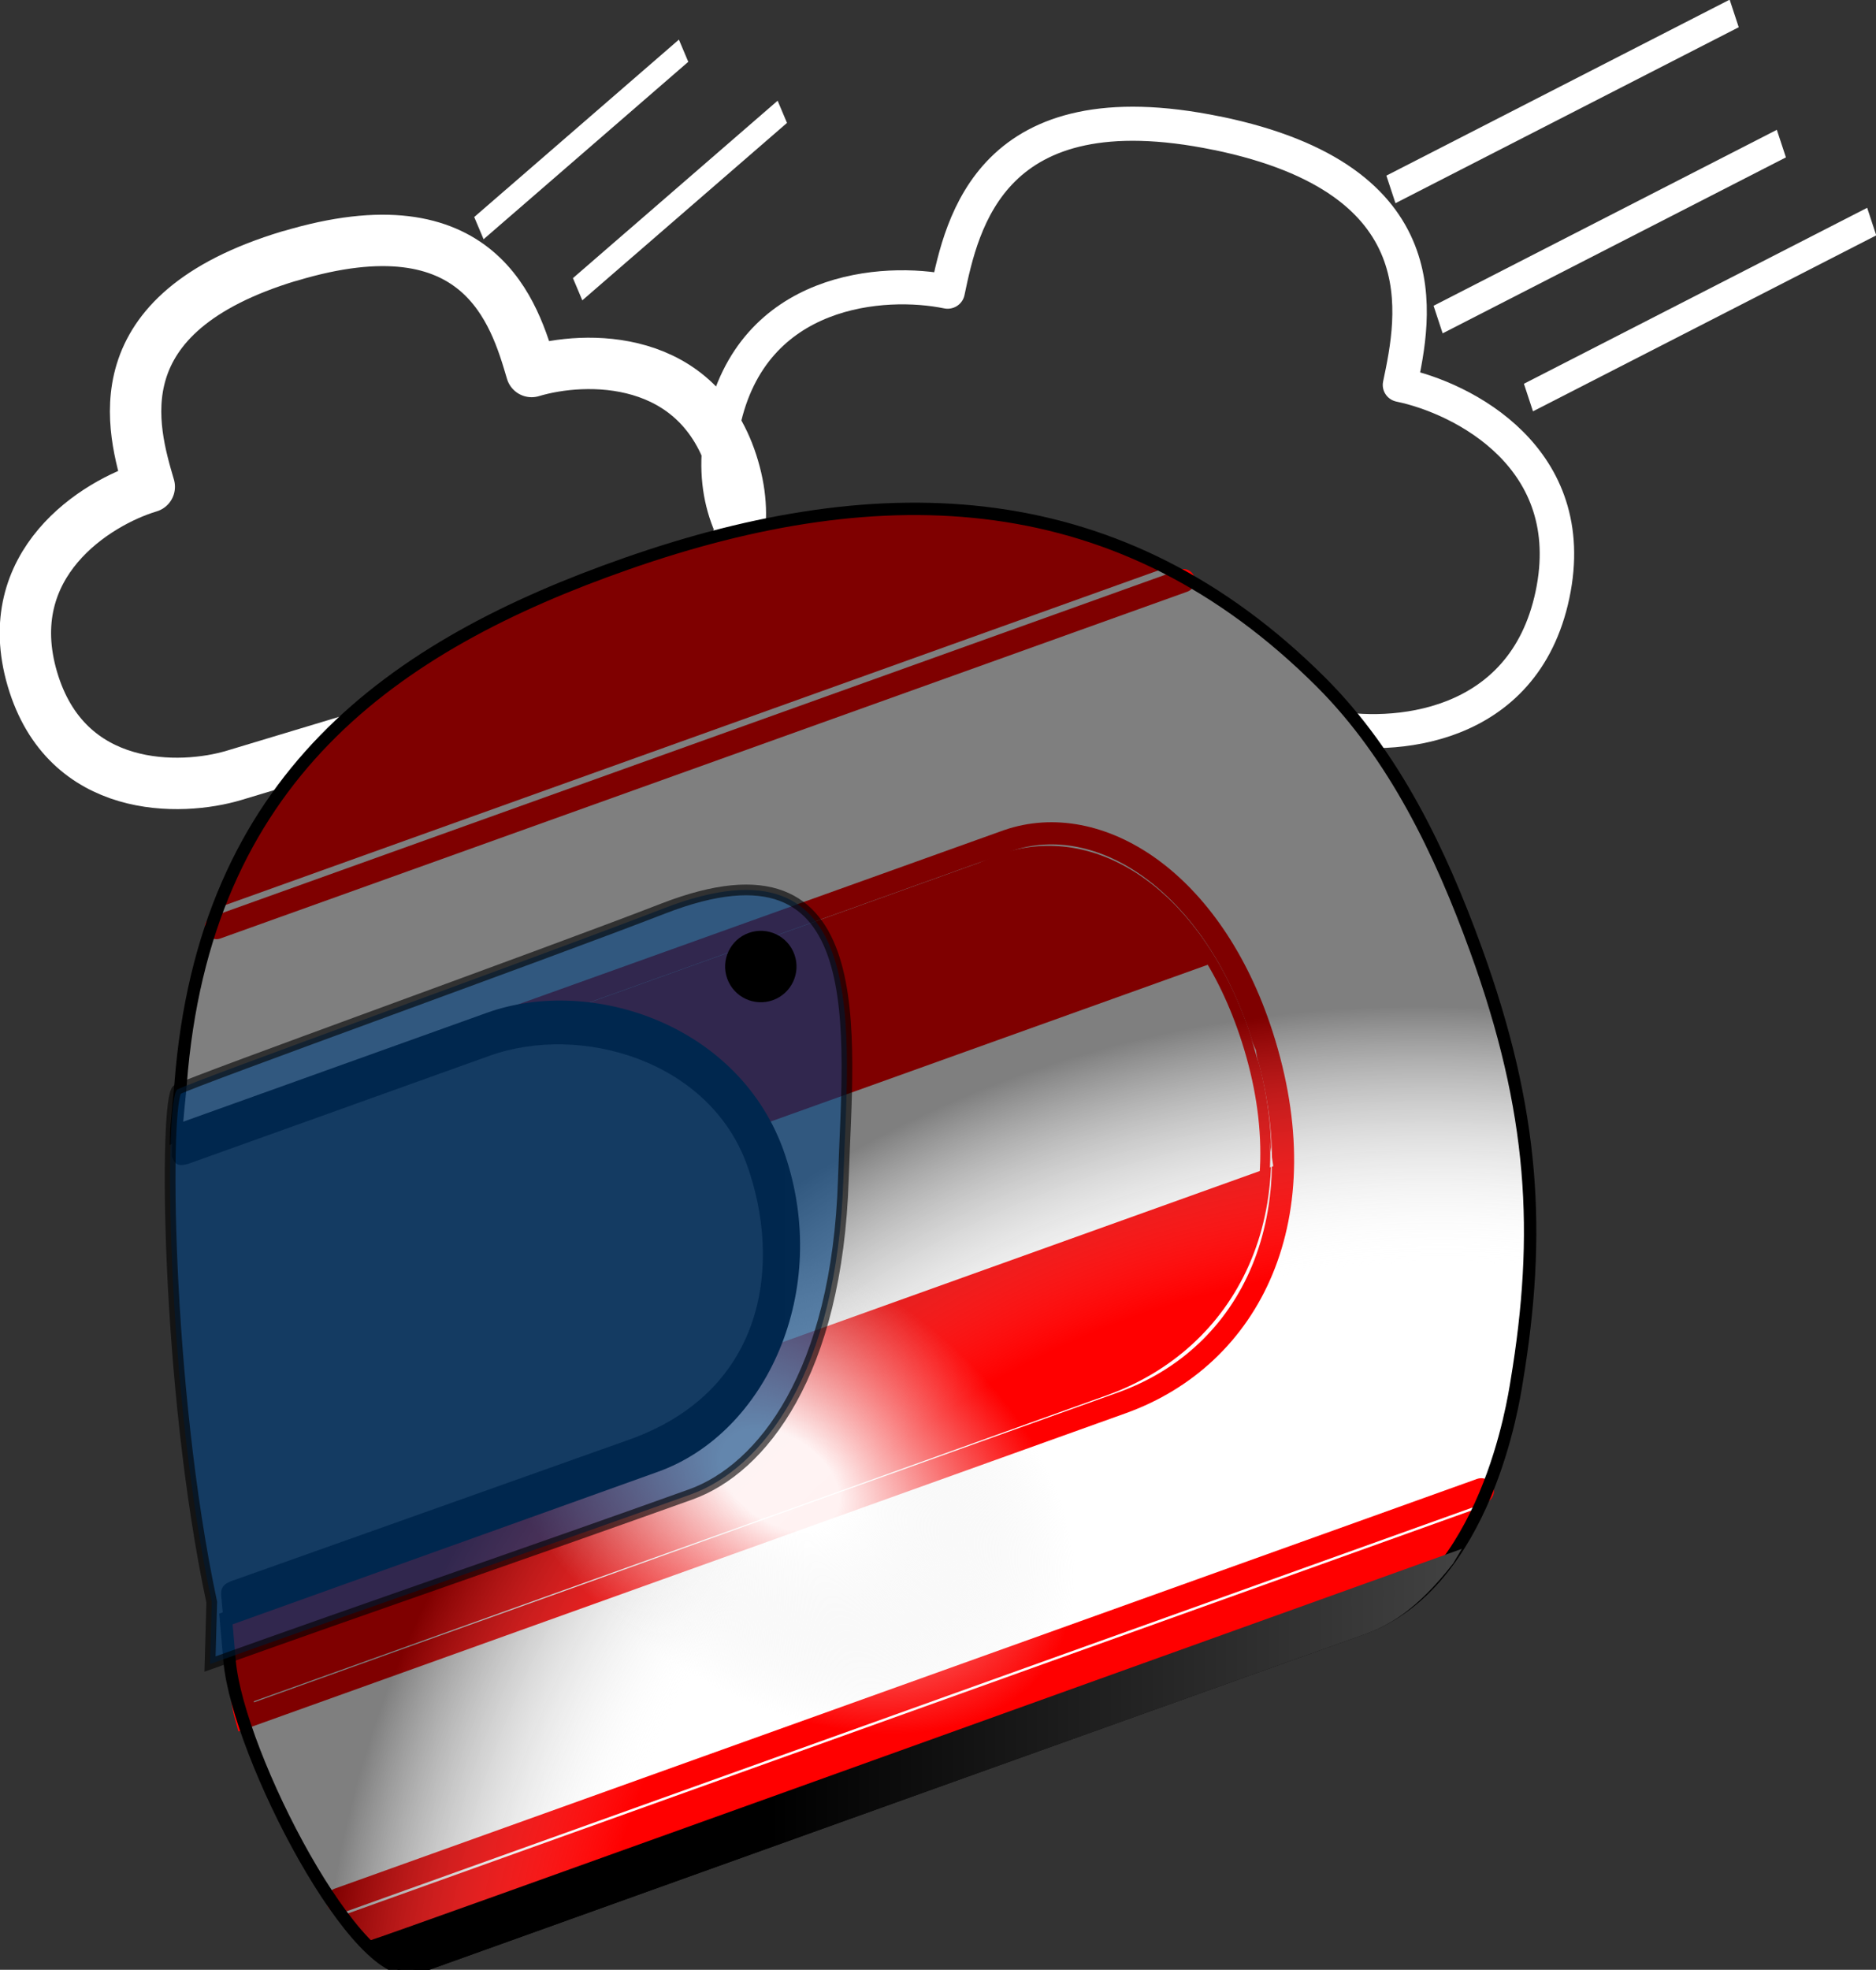 <?xml version="1.0" encoding="UTF-8" standalone="no"?>
<!-- Created with Inkscape (http://www.inkscape.org/) -->

<svg
   width="120.438mm"
   height="126.4mm"
   viewBox="0 0 120.438 126.4"
   version="1.1"
   id="svg1"
   xml:space="preserve"
   inkscape:version="1.4 (e7c3feb100, 2024-10-09)"
   sodipodi:docname="f1_cloud_logo.svg"
   xmlns:inkscape="http://www.inkscape.org/namespaces/inkscape"
   xmlns:sodipodi="http://sodipodi.sourceforge.net/DTD/sodipodi-0.dtd"
   xmlns="http://www.w3.org/2000/svg"
   xmlns:svg="http://www.w3.org/2000/svg"><rect x="0" y="0" width="120.438" height="126.4" fill="#333333" stroke="none"/><sodipodi:namedview
     id="namedview1"
     pagecolor="#1f1f1f"
     bordercolor="#000000"
     borderopacity="0.25"
     inkscape:showpageshadow="2"
     inkscape:pageopacity="0.0"
     inkscape:pagecheckerboard="true"
     inkscape:deskcolor="#d1d1d1"
     inkscape:document-units="mm"
     inkscape:zoom="1.1300911"
     inkscape:cx="288.47232"
     inkscape:cy="281.83569"
     inkscape:window-width="1884"
     inkscape:window-height="1010"
     inkscape:window-x="0"
     inkscape:window-y="0"
     inkscape:window-maximized="1"
     inkscape:current-layer="layer1"
     showborder="true" /><defs
     id="defs1"><radialGradient
       id="def1"
       cx="0"
       cy="0"
       r="1"
       gradientUnits="userSpaceOnUse"
       gradientTransform="matrix(-443.885,25.932,-15.676,459.804,159.368,728.72)"><stop
         offset="0.78"
         stop-color="#FFFFFF"
         stop-opacity="0.00"
         id="stop1" /><stop
         offset="1.00"
         stop-color="#000000"
         stop-opacity="0.50"
         id="stop2" /></radialGradient><radialGradient
       id="def2"
       cx="0"
       cy="0"
       r="1"
       gradientUnits="userSpaceOnUse"
       gradientTransform="matrix(-644.037,229.515,-57.643,698.449,331.261,380.608)"><stop
         offset="0.03"
         stop-color="#FFFFFF"
         stop-opacity="0.95"
         id="stop3" /><stop
         offset="0.15"
         stop-color="#E6E6E6"
         stop-opacity="0.00"
         id="stop4" /></radialGradient><linearGradient
       id="def3"
       x1="-0.69"
       y1="0.2"
       x2="0.8"
       y2="0.2"
       gradientUnits="userSpaceOnUse"
       gradientTransform="matrix(-387.538,138.107,99.238,278.471,97.047,553.524)"><stop
         offset="0.00"
         stop-color="#000000"
         id="stop5" /><stop
         offset="0.49"
         stop-color="#4C4C4C"
         id="stop6" /><stop
         offset="1.00"
         stop-color="#000000"
         id="stop7" /></linearGradient><linearGradient
       id="def4"
       x1="489.83"
       y1="302.46"
       x2="386.97"
       y2="329.76"
       gradientUnits="userSpaceOnUse"
       gradientTransform="matrix(-1.479,0.527,0.527,1.479,433.637,158.23)"><stop
         offset="0.35"
         stop-color="#AAAAAA"
         id="stop8" /><stop
         offset="0.98"
         stop-color="#004080"
         id="stop9" /></linearGradient></defs><g
     inkscape:label="Layer 1"
     inkscape:groupmode="layer"
     id="layer1"
     transform="translate(-43.697,-27.258)"><g
       style="color:#000000;fill:none;stroke:#ffffff;stroke-width:0.488;stroke-dasharray:none;stroke-opacity:1"
       id="g1"
       transform="matrix(4.533,0,0,4.481,58.482,6.74)"><path
         d="M 13.975,6.487 C 10.771,5.819 10.363,7.777 10.159,8.756 9.269,8.57 7.387,8.689 6.978,10.646 c -0.408,1.958 1.27,2.818 2.16,3.004 l 6.408,1.336 c 0.89,0.186 2.772,0.067 3.18,-1.891 0.408,-1.958 -1.27,-2.818 -2.16,-3.004 0.204,-0.979 0.612,-2.937 -2.591,-3.605 z"
         stroke="#000000"
         stroke-width="0.053"
         stroke-linejoin="round"
         data-darkreader-inline-stroke=""
         id="path2"
         style="stroke:#ffffff;stroke-width:0.488;stroke-dasharray:none;stroke-opacity:1" /></g><g
       style="color:#000000;fill:none;stroke:#ffffff;stroke-width:0.437;stroke-dasharray:none;stroke-opacity:1"
       id="g3"
       transform="matrix(7.548,0,0,7.548,42.32,-21.198)"><path
         d="m 2.645,8.596 c -1.626,0.49 -1.337,1.471 -1.193,1.962 -0.452,0.136 -1.283,0.654 -0.994,1.635 0.289,0.981 1.264,0.954 1.716,0.818 l 3.252,-0.98 c 0.452,-0.136 1.283,-0.654 0.994,-1.635 -0.289,-0.981 -1.264,-0.954 -1.716,-0.818 -0.144,-0.49 -0.433,-1.471 -2.059,-0.981 z"
         stroke="#000000"
         stroke-width="0.053"
         stroke-linejoin="round"
         data-darkreader-inline-stroke=""
         id="path3"
         style="stroke:#ffffff;stroke-width:0.437;stroke-dasharray:none;stroke-opacity:1" /></g><rect
       style="opacity:1;fill:#ffffff;fill-opacity:1;stroke:none;stroke-width:1.025;stroke-linecap:round;stroke-linejoin:round;stroke-miterlimit:1;stroke-dasharray:none;stroke-opacity:1;paint-order:stroke fill markers"
       id="rect14"
       width="17.382"
       height="1.547"
       x="54.952"
       y="83.799"
       transform="matrix(0.756,-0.655,0.389,0.921,0,0)" /><rect
       style="fill:#ffffff;fill-opacity:1;stroke:none;stroke-width:1.025;stroke-linecap:round;stroke-linejoin:round;stroke-miterlimit:1;stroke-dasharray:none;stroke-opacity:1;paint-order:stroke fill markers"
       id="rect14-9"
       width="17.382"
       height="1.547"
       x="59.486"
       y="91.28"
       transform="matrix(0.756,-0.655,0.389,0.921,0,0)" /><g
       style="clip-rule:evenodd;stroke-width:1.57;stroke-miterlimit:10"
       id="g2"
       transform="matrix(-0.159,0.057,0.057,0.159,124.962,42.653)"><g
         id="g16"
         style="stroke-width:1.57"><g
           id="g13"
           style="stroke-width:1.57"><path
             d="m 505.31,181.05 c -1.58,-4.2 -6.49,-14.08 -8.32,-18.17 C 449.36,56.48 365.11,33.35 270.71,34.07 166.8,34.87 83.37,68.66 37.47,165.56 c -16.8,35.47 -20.98,76.21 -21.13,115.46 -0.26,65.47 13,109.91 40.84,159.78 3.3,5.92 36.7,68.46 86.78,68.46 59.05,0 158.87,0 260.93,0 34.53,0 52.52,0 101.86,0 5.58,0 17.83,0 19.51,0 22.91,0 36.21,-98.99 27.23,-133.6 l -4.21,-15.99 c -64.14,0 -100.09,0 -152.68,0 -73.95,0 -98.05,-58.32 -98.64,-87.85 -0.83,-41.55 22.12,-81.84 88.27,-88.06 z m -0.63,-0.9"
             fill="#ffffff"
             id="Graphic 4 (1)"
             comp-op="src-over"
             style="stroke-width:1.57" /><g
             id="g12"
             style="stroke-width:1.57"><g
               id="g9"
               style="stroke-width:1.57"><path
                 d="M 461.31,104.41 H 78.64 c 3.31,-3.51 6.12,-7.58 9.93,-10.54 27.09,-21.1 67.13,-59.79 180.54,-60.29 139.06,-0.61 164.31,48.81 183.49,60.97 z m 1,0"
                 fill="#ff0000"
                 id="Graphic 28"
                 style="stroke-width:1.57" /><path
                 d="M 106.8,496.24 84.45,480.75 h 460.82 l -8.07,18.93"
                 fill="#ff0000"
                 id="Graphic 32"
                 style="stroke-width:1.57" /><path
                 d="M 544.47,475 H 83.3"
                 fill="#ff0000"
                 stroke="#ff0000"
                 stroke-width="9.64"
                 stroke-linecap="round"
                 stroke-linejoin="round"
                 id="Graphic 35" /><path
                 d="M 463.59,111.29 H 73.21"
                 fill="#ff0000"
                 stroke="#ff0000"
                 stroke-width="8.871"
                 stroke-linecap="round"
                 stroke-linejoin="round"
                 id="path9" /></g><g
               id="g11"
               style="stroke-width:1.57"><path
                 d="M 362.65,181.7 H 177.76 c -2.97,0 -7.9,0 -8.41,0 -36.66,0.49 -68.04,40.48 -66.07,102.1 2.32,72.74 45.31,113.62 97.3,113.62 h 353.74 c -0.49,-7.25 -5.64,-28.56 -8.66,-35.5 l -2.58,-6.22 c -60.11,0 -108.4,-0.51 -168.51,-0.51 -35.8,0 -70.35,-31.89 -75.36,-70.16 -3.33,-25.42 -2.59,-64.24 49.56,-94.07 z m 0,0"
                 fill="#ffffff"
                 stroke="#ff0000"
                 stroke-width="8.416"
                 id="Graphic 29" /><path
                 d="M 364.46,188.48 H 182.6 c -2.8,-0.14 -5.59,-0.42 -8.4,-0.42 -38.3,0 -66.79,38.4 -64.86,96.22 2.28,68.26 44.57,106.62 95.7,106.62 h 347.95 c -0.48,-6.8 -0.97,-13.6 -1.46,-20.4 l -8.59,-18.74 c -59.13,0 -111.26,0 -170.38,0 -35.22,0 -66.71,-25.99 -72,-61.85 -4.52,-30.55 -8.87,-62.1 49.75,-93.71 z m 0,0"
                 fill="#ff0000"
                 stroke="#ff0000"
                 stroke-width="3.784"
                 id="path10" /><path
                 d="M 298.06,251.77 H 110.29 l -2.86,36.74 8.65,43.69 h 207.64 l -16.01,-23.27 -9.32,-31.31 z m 0,0"
                 fill="#ffffff"
                 id="Graphic 30"
                 style="stroke-width:1.57" /><path
                 d="M 364.64,187.87 H 182.77 c -2.8,-0.14 -5.59,-0.41 -8.39,-0.41 -38.31,0 -66.8,38.4 -64.87,96.22 2.28,68.25 44.57,106.61 95.71,106.61 h 347.95 c -0.49,-6.8 -0.97,-13.59 -1.46,-20.39 l -8.6,-18.75 c -59.13,0 -111.25,0 -170.38,0 -35.21,0 -66.7,-25.99 -72,-61.85 -4.51,-30.55 -8.87,-62.1 49.76,-93.71 z m 0,0"
                 stroke="#ff0000"
                 stroke-width="3.784"
                 fill="none"
                 id="path11" /></g></g></g><path
           d="M 504.3,179.2 C 502.72,175 497.81,165.12 495.98,161.03 448.35,54.64 364.1,31.5 269.7,32.23 165.79,33.02 82.36,66.81 36.46,163.71 c -16.8,35.47 -20.98,76.21 -21.13,115.46 -0.26,65.48 13,109.91 40.84,159.78 3.3,5.92 36.7,68.46 86.78,68.46 59.04,0 158.86,0 260.93,0 34.53,0 52.52,0 101.85,0 5.59,0 17.84,0 19.52,0 22.91,0 36.21,-98.98 27.23,-133.59 l -4.21,-16 c -64.14,0 -100.09,0 -152.68,0 -73.95,0 -98.05,-58.32 -98.64,-87.85 -0.83,-41.55 22.12,-81.84 88.26,-88.06 z m -0.63,-0.9"
           fill="url(#def1)"
           id="Graphic 4 (2)"
           comp-op="darken"
           style="fill:url(#def1);stroke-width:1.57" /><path
           d="m 504.93,177.11 c -1.58,-4.2 -6.48,-14.08 -8.32,-18.17 C 448.98,52.55 364.73,29.41 270.33,30.14 166.42,30.93 82.99,64.72 37.09,161.62 c -16.8,35.47 -20.98,76.21 -21.13,115.46 -0.26,65.48 13,109.91 40.84,159.78 3.3,5.92 36.71,68.46 86.78,68.46 59.05,0 158.87,0 260.93,0 34.53,0 52.52,0 101.86,0 5.58,0 17.83,0 19.51,0 22.91,0 36.21,-98.98 27.23,-133.59 l -4.21,-16 c -64.14,0 -100.09,0 -152.68,0 -73.95,0 -98.05,-58.32 -98.64,-87.85 -0.83,-41.55 22.12,-81.84 88.27,-88.06 z m -0.63,-0.9"
           fill="url(#def2)"
           id="path13"
           comp-op="lighten"
           style="fill:url(#def2);stroke-width:1.57" /><g
           id="g14"
           style="stroke-width:1.57"><path
             d="m 504.78,180.75 c -1.58,-4.19 -6.49,-14.08 -8.32,-18.17 C 448.83,56.19 364.58,33.06 270.18,33.78 166.27,34.58 82.84,68.37 36.94,165.27 c -16.8,35.46 -20.98,76.21 -21.13,115.45 -0.26,65.48 13,109.92 40.84,159.79 3.3,5.92 36.7,68.46 86.78,68.46 59.04,0 158.87,0 260.93,0 34.53,0 52.52,0 101.85,0 5.59,0 17.84,0 19.52,0 22.91,0 36.21,-98.99 27.23,-133.6 l -4.21,-15.99 c -64.14,0 -100.09,0 -152.68,0 -73.95,0 -98.05,-58.33 -98.64,-87.85 -0.83,-41.56 22.12,-81.84 88.27,-88.06 z m -0.63,-0.89"
             stroke="#000000"
             stroke-width="4.71"
             fill="none"
             id="Graphic 4" /><path
             d="m 377.72,176.48 c -42.07,0 -89.18,36.71 -88.43,88.56 0.79,55.06 42.39,97.53 86.09,97.53 57.39,0 117.79,0 175.19,0 l -3.03,-11.81 c -1.08,-4.15 -4.39,-3.82 -7.07,-3.81 -53.19,0.15 -106.4,0.29 -159.59,0.44 -55.19,-0.29 -76.46,-44.21 -76.66,-82.63 -0.21,-42.65 41.37,-72.56 78.13,-72.56 42.31,0 120.46,0 120.81,0 5.77,-0.02 5.58,-2.27 5.75,-4.91 l -4.41,-10.81 c -42.26,0 -84.51,0 -126.78,0 z m -280.06,316.75 4.97,4.09 c 19.42,12.34 31.48,14.04 41.5,14.04 4.45,0 252.16,0 381.5,0 6.36,0 18.16,-18.45 12.81,-18.13 -7.42,0.44 -295.52,0 -440.78,0 z m 0,0"
             fill="url(#def3)"
             id="Graphic 11"
             style="fill:url(#def3);stroke-width:1.57" /></g><g
           id="g15"
           style="stroke-width:1.57"><path
             d="M 551.79,351.99 C 540.54,268.8 504.02,164.89 498.31,164.2 c -8.9,-1.08 -147.27,-1.1 -197.02,-2.38 -86.38,-2.21 -49.83,68.89 -29.74,119.83 27.1,68.71 66.26,93.22 95.06,93.22 63.4,0 130.32,-1 193.72,-1 z M 509.16,181.05"
             fill="url(#def4)"
             stroke="#000000"
             stroke-width="4.067"
             id="Graphic 42"
             opacity="0.61"
             style="fill:url(#def4)" /><circle
             cx="273.84"
             cy="195.08"
             fill="#000000"
             id="Oval 43"
             r="13.57"
             style="stroke-width:1.57" /></g></g></g><rect
       style="fill:#ffffff;fill-opacity:1;stroke:none;stroke-width:1.006;stroke-linecap:round;stroke-linejoin:round;stroke-miterlimit:1;stroke-dasharray:none;stroke-opacity:1;paint-order:stroke fill markers"
       id="rect15-93"
       width="24.761"
       height="1.862"
       x="115.633"
       y="104.85"
       transform="matrix(0.89,-0.456,0.313,0.95,0,0)" /><rect
       style="fill:#ffffff;fill-opacity:1;stroke:none;stroke-width:1.006;stroke-linecap:round;stroke-linejoin:round;stroke-miterlimit:1;stroke-dasharray:none;stroke-opacity:1;paint-order:stroke fill markers"
       id="rect15-93-4"
       width="24.761"
       height="1.862"
       x="115.366"
       y="95.931"
       transform="matrix(0.89,-0.456,0.313,0.95,0,0)" /><rect
       style="fill:#ffffff;fill-opacity:1;stroke:none;stroke-width:1.006;stroke-linecap:round;stroke-linejoin:round;stroke-miterlimit:1;stroke-dasharray:none;stroke-opacity:1;paint-order:stroke fill markers"
       id="rect15-93-8"
       width="24.761"
       height="1.862"
       x="119.623"
       y="112.033"
       transform="matrix(0.89,-0.456,0.313,0.95,0,0)" /></g></svg>
